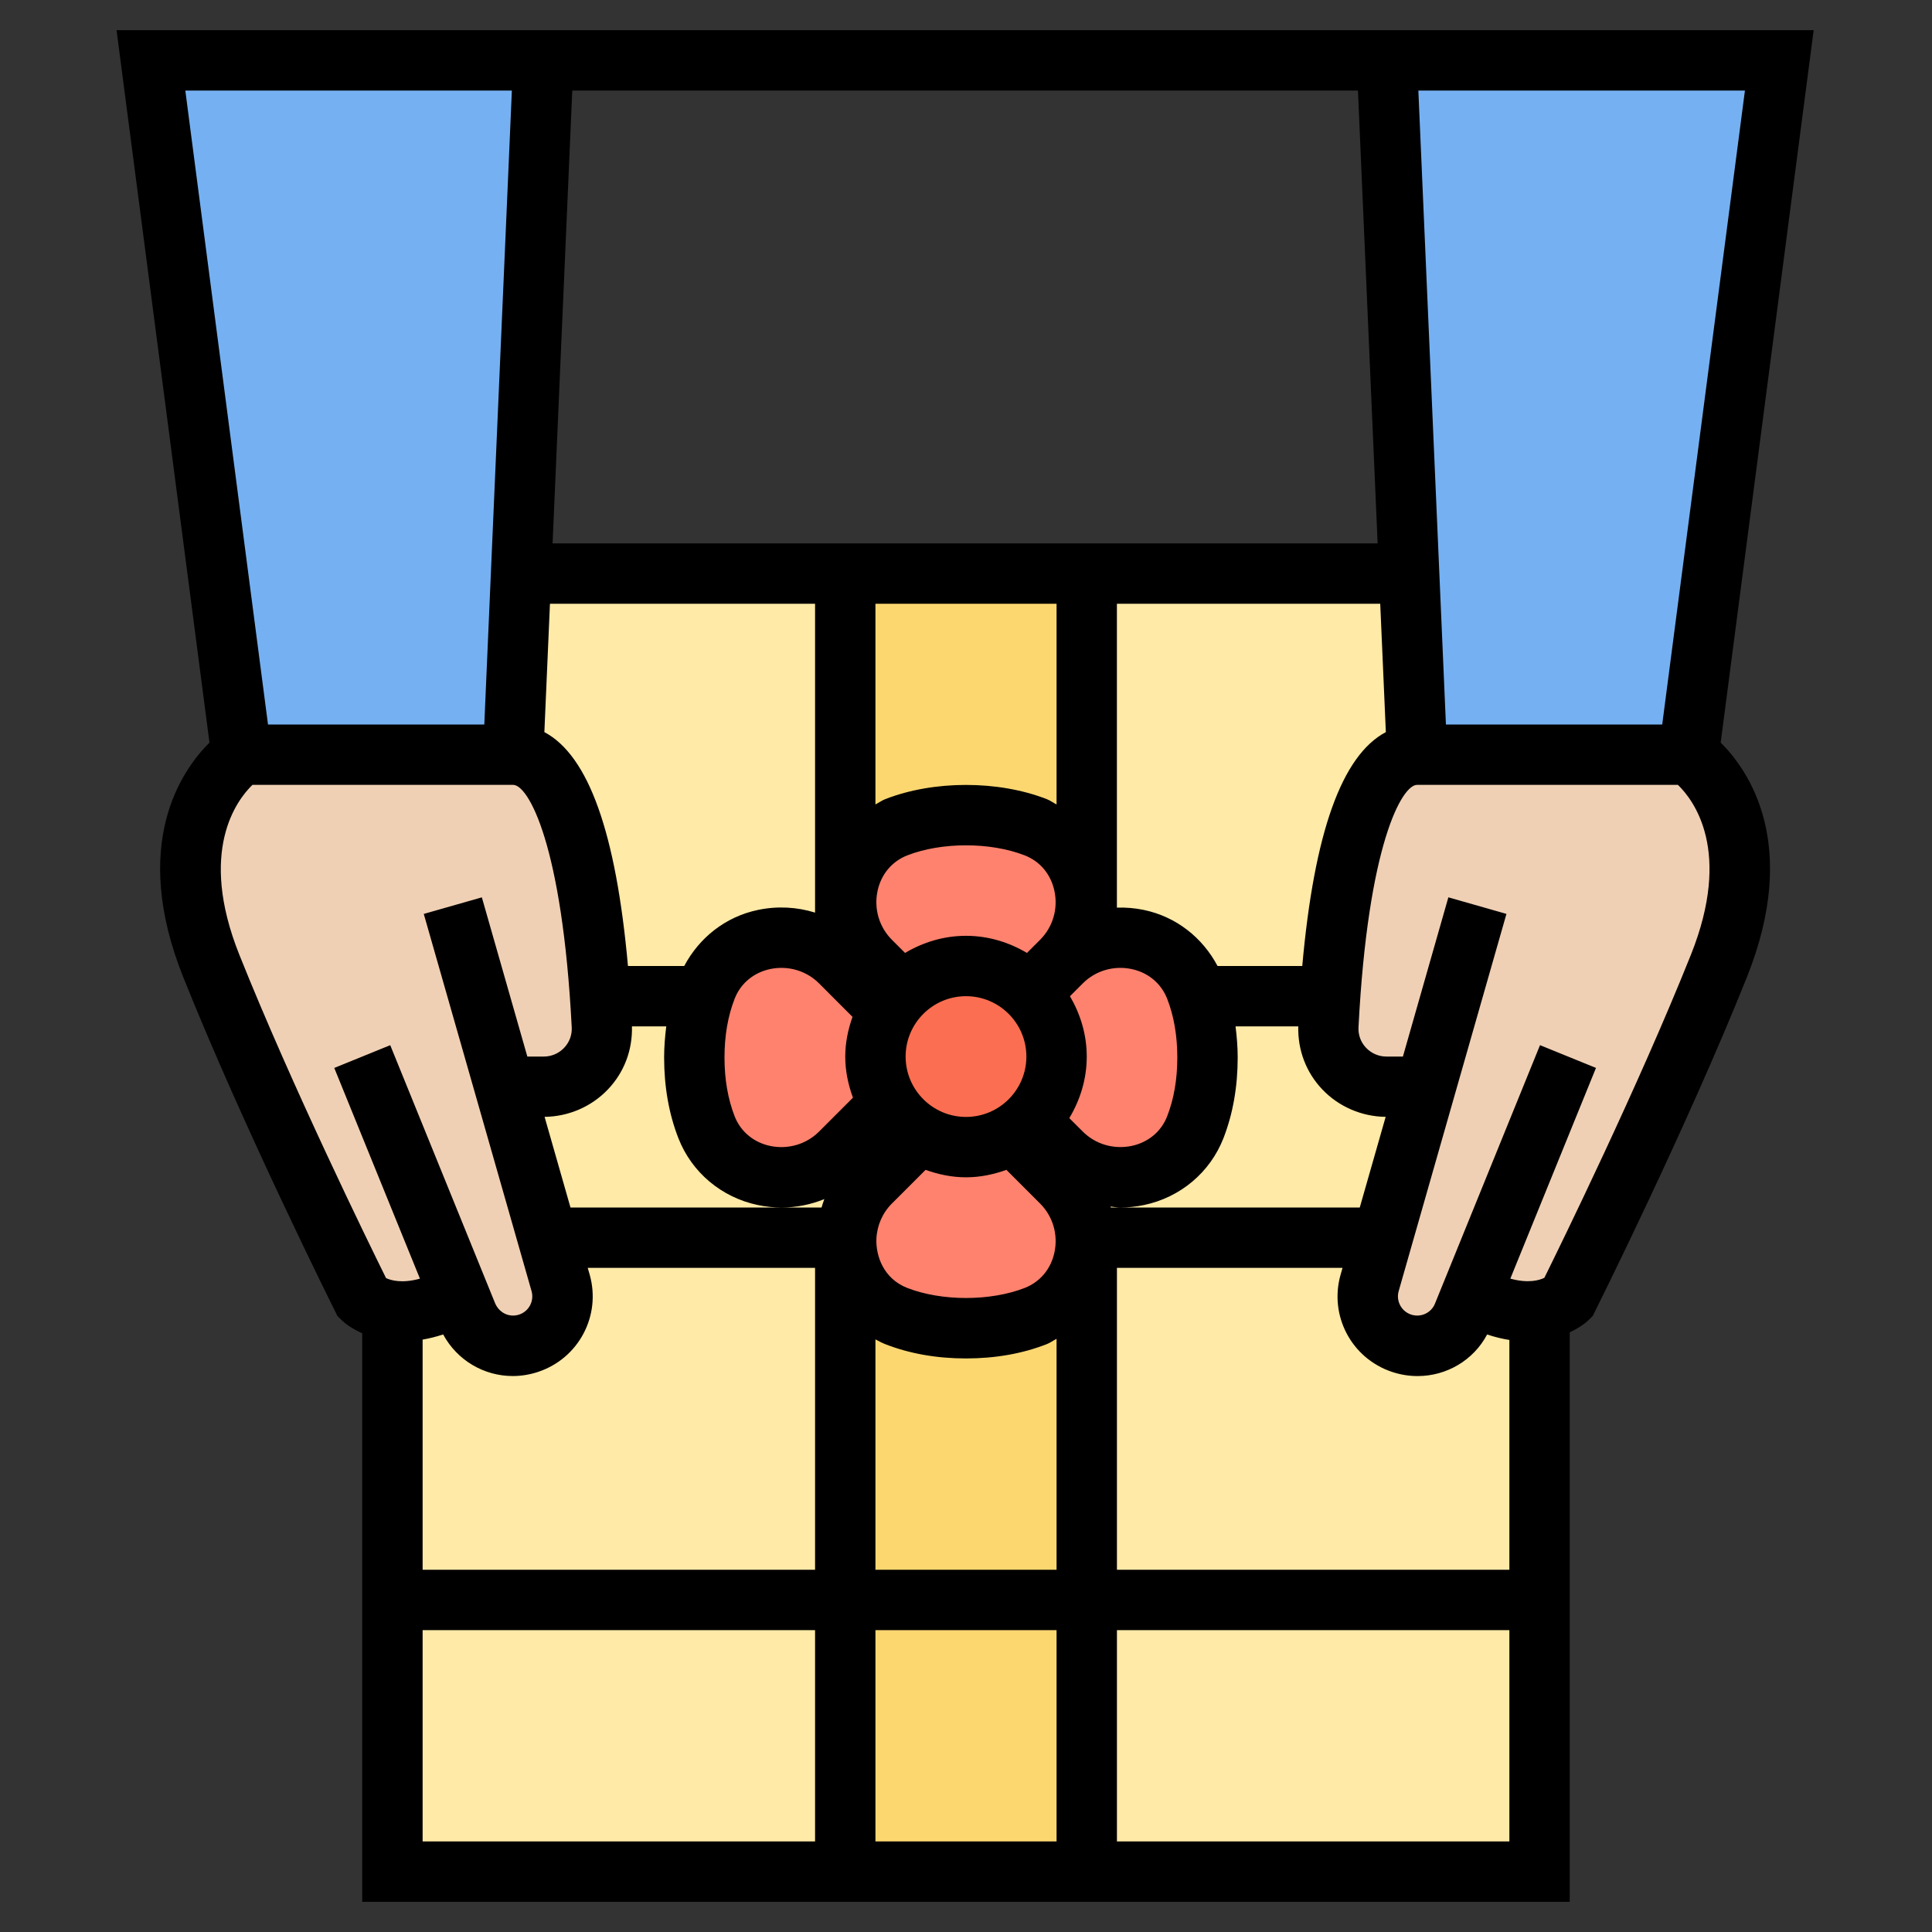 <svg id="_x33_0" enable-background="new 0 0 64 64" height="512" viewBox="0 0 64 64" width="512" xmlns="http://www.w3.org/2000/svg"><rect x="0" y="0" width="64" height="64" fill="#333333" stroke="none"/><g><g><g><path d="m36 41.12v20.88h-8v-21h.03v.1c0 1.05.58 2.07 1.66 2.5.63.24 1.39.4 2.31.4s1.68-.16 2.31-.4c1.08-.43 1.66-1.44 1.66-2.48z" fill="#fcd770"/></g><g><path d="m36 19v12.3c-.3.13-.59.32-.84.57l-1.03 1.03c0-.01 0-.01-.01-.02l1.04-1.04c1.37-1.37.95-3.73-.85-4.44-.63-.24-1.39-.4-2.31-.4s-1.68.16-2.31.4c-1.08.43-1.66 1.44-1.66 2.48h-.03v-10.88z" fill="#fcd770"/></g><g><path d="m29.51 36.68c.22.32.49.59.81.81l-.32.51-1.16 1.16c-.52.52-.78 1.18-.81 1.84h-.03-9.86l-1.4-4.92.26-.08h1.01c1.1 0 1.99-.92 1.93-2.02-.02-.3-.03-.63-.06-.97l.12-.01h3l.28.09c-.17.55-.28 1.19-.28 1.94 0 .92.16 1.68.4 2.31.71 1.8 3.07 2.22 4.44.85l1.16-1.16z" fill="#ffeaa7"/></g><g><path d="m18.14 41h9.86v12h-15v-9l.02-.58c.49.07 1.15 0 1.98-.42l.22-.09.24.59c.3.84 1.21 1.28 2.05 1 .68-.23 1.12-.87 1.12-1.56 0-.15-.02-.3-.06-.45z" fill="#ffeaa7"/></g><g><path d="m13 53h15v9h-15z" fill="#ffeaa7"/></g><g><path d="m51 53v9h-15v-9h14z" fill="#ffeaa7"/></g><g><path d="m51 44v9h-1-14v-11.88-.12h9.8l-.43 1.49c-.04.15-.06.3-.06.45 0 .69.44 1.33 1.12 1.56.67.22 1.39-.01 1.81-.55z" fill="#ffeaa7"/></g><g><path d="m47.2 36.08-1.4 4.92h-9.8v.12h-.03c0-.7-.26-1.41-.81-1.96l-.48-.48.48-.49c1.37 1.37 3.73.95 4.44-.85.24-.63.4-1.39.4-2.31 0-.75-.11-1.39-.28-1.94l.28-.09h4 .06c-.02.35-.04.68-.06.98-.05 1.1.83 2.02 1.93 2.02h1.01z" fill="#ffeaa7"/></g><g><path d="m40 33-.28.09c-.03-.13-.07-.25-.12-.37-.58-1.47-2.26-2.02-3.6-1.42v-12.3h10l.68-.03.26 6.03c-1.97 0-2.64 4.74-2.88 8h-.06z" fill="#ffeaa7"/></g><g><path d="m28 29.88v2.12l-.01.02-.15-.15c-1.37-1.37-3.73-.95-4.44.85-.05.12-.09.24-.12.37l-.28-.09h-3l-.12.01c-.23-3.26-.91-8.01-2.88-8.01l.26-6.03.74.03h10z" fill="#ffeaa7"/></g><g><path d="m58.94 2-3 23h-9l-.26-6.03-.74-16.97h1.06z" fill="#75b1f2"/></g><g><path d="m18 2-.74 16.97-.26 6.03h-9l-3-23z" fill="#75b1f2"/></g><g><path d="m51.94 43s-1 1-3 0l-.21-.09-.24.59c-.06.17-.15.32-.25.45-.42.54-1.14.77-1.81.55-.68-.23-1.12-.87-1.12-1.56 0-.15.02-.3.06-.45l.43-1.49 1.4-4.92-.26-.08h-1.01c-1.1 0-1.98-.92-1.93-2.02.02-.3.04-.63.06-.98.24-3.26.91-8 2.88-8h9s3 2 1 7-5 11-5 11z" fill="#f0d0b4"/></g><g><path d="m18.14 41 .43 1.49c.04.15.06.3.06.45 0 .69-.44 1.33-1.12 1.56-.84.28-1.75-.16-2.05-1l-.24-.59-.22.09c-.83.42-1.49.49-1.98.42-.68-.08-1.02-.42-1.02-.42s-3-6-5-11 1-7 1-7h9c1.97 0 2.65 4.75 2.88 8.01.03.34.04.67.06.97.06 1.1-.83 2.02-1.93 2.02h-1.01l-.26.08z" fill="#f0d0b4"/></g><g><path d="m36 31.3c1.34-.6 3.02-.05 3.6 1.42.05.12.09.24.12.37.17.55.28 1.19.28 1.94 0 .92-.16 1.68-.4 2.31-.71 1.8-3.07 2.22-4.44.85l-1.06-1.06c.56-.53.9-1.29.9-2.13 0-.82-.33-1.56-.87-2.1l1.03-1.03c.25-.25.54-.44.84-.57z" fill="#ff826e"/></g><g><path d="m34.68 38.68.48.48c.55.55.81 1.26.81 1.96 0 1.04-.58 2.05-1.66 2.48-.63.24-1.39.4-2.31.4s-1.68-.16-2.31-.4c-1.08-.43-1.66-1.45-1.66-2.5 0-.03 0-.07 0-.1.03-.66.29-1.32.81-1.84l1.16-1.16.32-.51c.48.32 1.06.51 1.68.51.82 0 1.56-.33 2.1-.87l1.06 1.06z" fill="#ff826e"/></g><g><path d="m29.88 32.88c-.54.54-.88 1.29-.88 2.12 0 .62.19 1.2.51 1.68l-.51.35-1.16 1.16c-1.37 1.37-3.73.95-4.44-.85-.24-.63-.4-1.39-.4-2.31 0-.75.11-1.39.28-1.94.03-.13.07-.25.12-.37.71-1.8 3.07-2.22 4.44-.85l.15.15.01-.02v-2.12h.03c0 .7.26 1.41.81 1.96z" fill="#ff826e"/></g><g><path d="m35.16 31.84-1.04 1.04c-.54-.54-1.29-.88-2.12-.88s-1.58.34-2.12.88l-1.04-1.04c-.55-.55-.81-1.26-.81-1.96 0-1.04.58-2.05 1.66-2.48.63-.24 1.39-.4 2.31-.4s1.68.16 2.31.4c1.8.71 2.22 3.07.85 4.44z" fill="#ff826e"/></g><g><path d="m34.13 32.9c.54.54.87 1.28.87 2.1 0 .84-.34 1.6-.9 2.13-.54.54-1.28.87-2.1.87-.62 0-1.2-.19-1.68-.51-.32-.22-.59-.49-.81-.81-.32-.48-.51-1.06-.51-1.68 0-.83.34-1.58.88-2.12s1.29-.88 2.12-.88 1.58.34 2.12.88c.01.01.01.01.01.02z" fill="#fc6e51"/></g></g><path d="m60.08 1h-13.08-2.103-25.853-1.044-14.139l3.078 23.599c-.927.922-2.631 3.365-.868 7.772 1.992 4.981 5.004 11.016 5.034 11.076l.072.146.115.114c.159.159.403.324.707.459v18.834h15 5 5 15v-18.864c.273-.13.5-.281.648-.429l.115-.114.072-.146c.03-.061 3.042-6.095 5.034-11.076 1.763-4.407.059-6.851-.868-7.772zm-13.08 2h10.803l-2.74 21h-7.165l-.913-21zm-1.092 21.252c-1.462.774-2.374 3.334-2.769 7.748h-2.806c-.498-.941-1.37-1.633-2.441-1.857-.298-.062-.597-.086-.893-.077v-10.066h8.723zm-.864 15.748h-7.924c.257-.001.516-.027.774-.081 1.207-.253 2.191-1.081 2.634-2.214.313-.804.472-1.703.472-2.674 0-.355-.029-.697-.071-1.031h2.078c-.02.78.256 1.52.795 2.087.544.573 1.308.902 2.1.91zm-30.364 4.205c.465.859 1.353 1.378 2.305 1.378.279 0 .563-.045.845-.139 1.344-.448 2.091-1.866 1.702-3.227l-.063-.217h7.531v10h-13v-7.624c.217-.037.443-.093.68-.171zm3.538-24.205h8.782v10.231c-.602-.187-1.251-.223-1.893-.088-1.071.224-1.944.917-2.441 1.857h-1.864c-.395-4.415-1.308-6.974-2.769-7.748zm11.782 15c0-1.103.897-2 2-2s2 .897 2 2-.897 2-2 2-2-.897-2-2zm4.455-3.869-.436.436c-.595-.352-1.279-.567-2.019-.567s-1.424.215-2.019.567l-.436-.436c-.421-.421-.6-1.024-.476-1.612.115-.553.475-.983.984-1.183 1.139-.445 2.753-.445 3.894 0 .509.199.868.63.983 1.183.125.587-.054 1.191-.475 1.612zm-7.324 1.444 1.109 1.11c-.145.414-.24.852-.24 1.315 0 .481.099.935.255 1.362l-1.124 1.124c-.421.42-1.024.597-1.613.476-.552-.116-.983-.475-1.182-.983-.223-.572-.336-1.227-.336-1.948 0-.722.113-1.377.336-1.947.199-.51.63-.868 1.182-.984.586-.121 1.191.053 1.613.475zm.176 7.147c-.036.091-.063.185-.092.278h-1.315c.485-.001.962-.097 1.407-.278zm2.238.147 1.116-1.116c.421.15.867.247 1.339.247s.918-.097 1.339-.247l1.116 1.116c.421.421.6 1.024.476 1.612-.115.553-.475.983-.984 1.183-1.139.445-2.753.445-3.894 0-.789-.308-1.043-1.067-1.021-1.623.019-.443.2-.859.513-1.172zm5.877-2.83c.359-.599.578-1.291.578-2.039 0-.732-.212-1.409-.556-1.999l.425-.425c.421-.422 1.026-.598 1.613-.476.552.116.982.475 1.182.985.223.569.336 1.225.336 1.946s-.113 1.376-.336 1.947c-.198.509-.63.867-1.182.983-.593.12-1.193-.056-1.613-.476zm-.422-10.39c-.11-.057-.208-.131-.325-.177-1.605-.627-3.745-.627-5.349 0-.117.046-.216.12-.326.177v-6.649h6zm-14.861 9.438c.54-.567.816-1.307.795-2.087h1.137c-.042.335-.071.676-.071 1.031 0 .971.159 1.87.473 2.674.442 1.133 1.427 1.961 2.634 2.214.259.054.517.08.774.081h-6.983l-.858-3.003c.791-.008 1.555-.337 2.099-.91zm8.861 8.282c.107.055.212.114.325.158.803.314 1.703.473 2.675.473s1.872-.159 2.674-.473c.117-.046.216-.12.326-.177v7.65h-6zm7.799-4.369c-.003-.01-.008-.02-.011-.031.105.009.207.031.312.031zm8.185-37 .652 15h-8.636-10-8.695l.652-15zm-38.845 0h10.817l-.913 21h-7.165zm1.79 28.629c-1.376-3.438-.085-5.126.433-5.629h7.594 1.044c.498 0 1.628 1.963 1.939 8.03.014.254-.076.495-.251.68-.177.186-.418.29-.678.29h-.541l-1.507-5.274-1.924.549 3.57 12.493c.094.329-.087.672-.411.779-.334.11-.684-.061-.815-.422l-3.455-8.502-1.854.754 2.838 6.98c-.605.168-.972.053-1.123-.019-.551-1.113-3.109-6.333-4.859-10.709zm6.071 29.371v-7h13v7zm18 0h-3v-7h6v7zm18 0h-13v-7h13zm-13-9v-10h7.473l-.062.217c-.391 1.362.357 2.78 1.702 3.229.281.094.567.138.848.138.959 0 1.851-.524 2.302-1.377.257.084.503.145.737.181v7.612zm19.013-20.371c-1.746 4.365-4.296 9.57-4.854 10.7-.168.083-.535.191-1.127.027l2.837-6.98-1.854-.754-3.47 8.538c-.118.326-.472.496-.8.387-.325-.108-.506-.451-.411-.781l3.569-12.492-1.924-.549-1.506 5.275h-.541c-.26 0-.501-.104-.679-.29-.175-.185-.265-.426-.251-.68.312-6.067 1.441-8.03 1.939-8.03h1.044 7.598c.52.502 1.808 2.183.43 5.629z"/></g></svg>